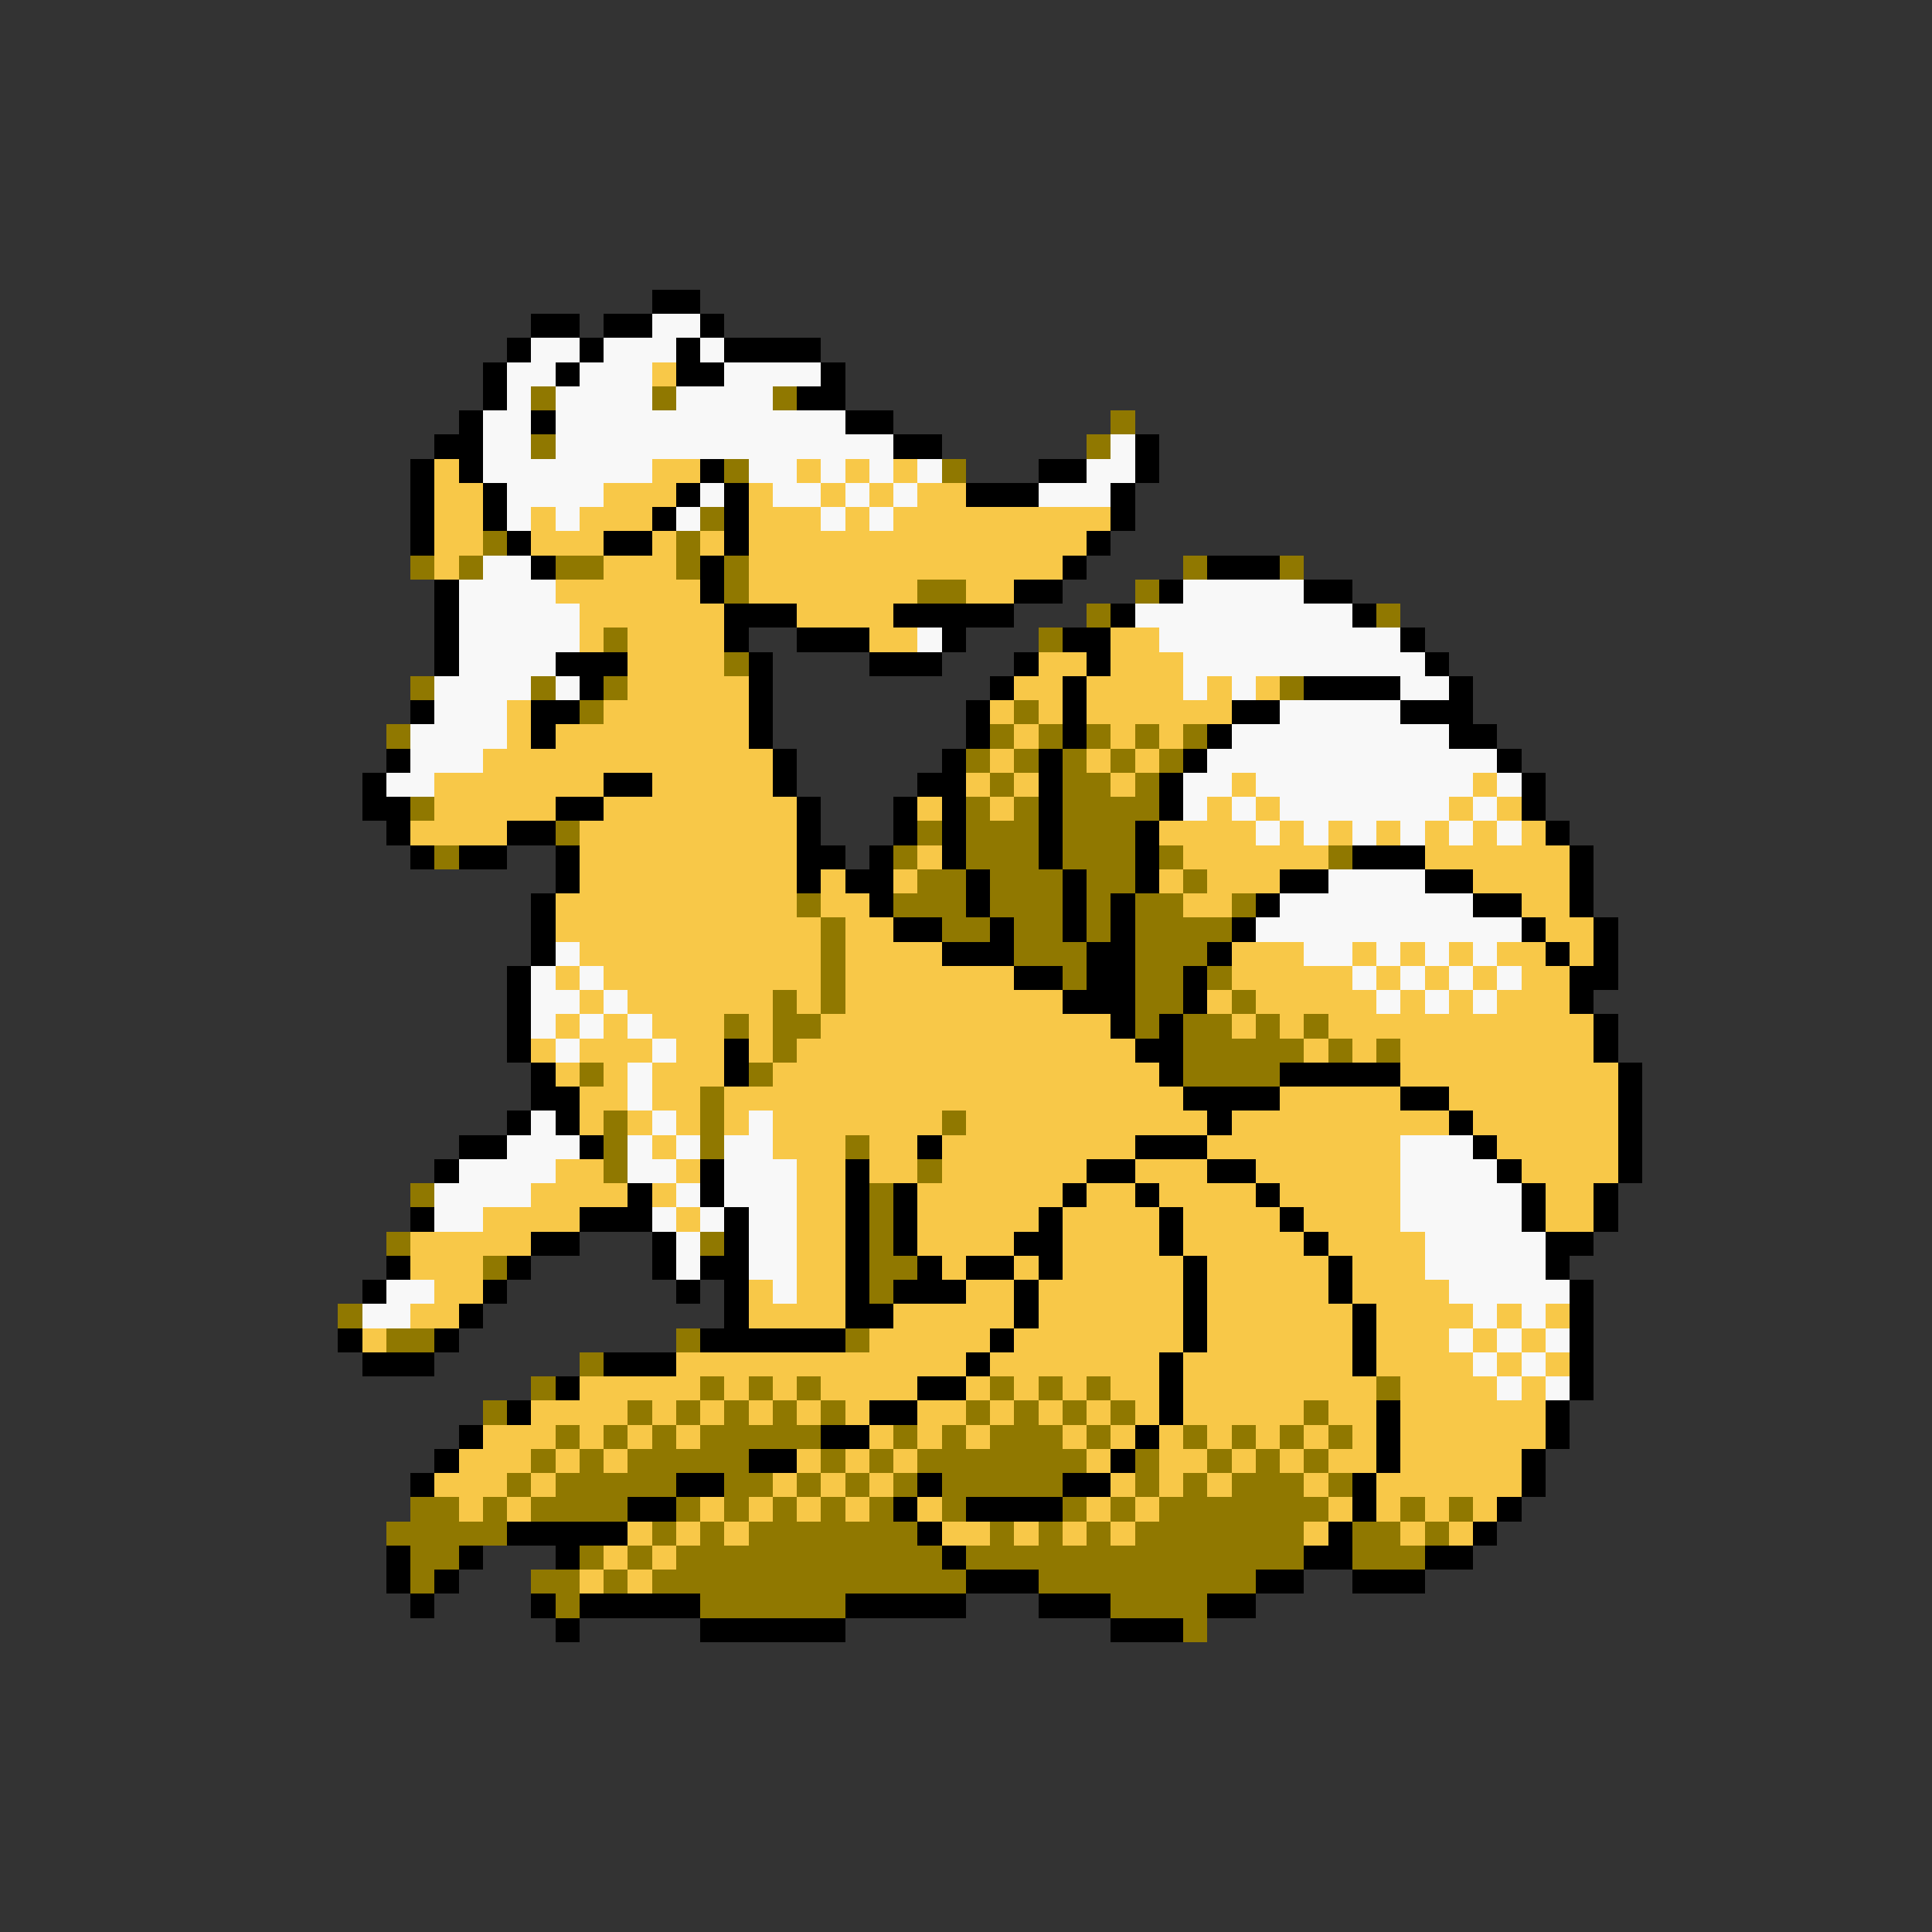 <svg xmlns="http://www.w3.org/2000/svg" viewBox="0 -0.5 80 80" shape-rendering="crispEdges">
<rect x="0" y="-0.5" width="80" height="80" fill="#333333" stroke="none"/>
<path stroke="#000000" d="M27 12h2M22 13h2M25 13h2M29 13h1M21 14h1M24 14h1M28 14h1M30 14h4M20 15h1M23 15h1M28 15h2M34 15h1M20 16h1M33 16h2M19 17h1M22 17h1M35 17h2M18 18h2M37 18h2M47 18h1M17 19h1M19 19h1M29 19h1M43 19h2M47 19h1M17 20h1M20 20h1M28 20h1M30 20h1M40 20h3M46 20h1M17 21h1M20 21h1M27 21h1M30 21h1M46 21h1M17 22h1M21 22h1M25 22h2M30 22h1M45 22h1M22 23h1M29 23h1M44 23h1M50 23h3M18 24h1M29 24h1M42 24h2M48 24h1M54 24h2M18 25h1M30 25h3M37 25h5M46 25h1M56 25h1M18 26h1M30 26h1M33 26h3M39 26h1M44 26h2M58 26h1M18 27h1M23 27h3M31 27h1M36 27h3M42 27h1M45 27h1M59 27h1M24 28h1M31 28h1M41 28h1M44 28h1M54 28h4M60 28h1M17 29h1M22 29h2M31 29h1M40 29h1M44 29h1M51 29h2M58 29h3M22 30h1M31 30h1M40 30h1M44 30h1M50 30h1M60 30h2M16 31h1M32 31h1M39 31h1M43 31h1M49 31h1M62 31h1M15 32h1M25 32h2M32 32h1M38 32h2M43 32h1M48 32h1M63 32h1M15 33h2M23 33h2M33 33h1M37 33h1M39 33h1M43 33h1M48 33h1M63 33h1M16 34h1M21 34h2M33 34h1M37 34h1M39 34h1M43 34h1M47 34h1M64 34h1M17 35h1M19 35h2M23 35h1M33 35h2M36 35h1M39 35h1M43 35h1M47 35h1M56 35h3M65 35h1M23 36h1M33 36h1M35 36h2M40 36h1M44 36h1M47 36h1M53 36h2M59 36h2M65 36h1M22 37h1M36 37h1M40 37h1M44 37h1M46 37h1M52 37h1M61 37h2M65 37h1M22 38h1M37 38h2M41 38h1M44 38h1M46 38h1M51 38h1M63 38h1M66 38h1M22 39h1M39 39h3M45 39h2M50 39h1M64 39h1M66 39h1M21 40h1M42 40h2M45 40h2M49 40h1M65 40h2M21 41h1M44 41h3M49 41h1M65 41h1M21 42h1M46 42h1M48 42h1M66 42h1M21 43h1M30 43h1M47 43h2M66 43h1M22 44h1M30 44h1M48 44h1M53 44h5M67 44h1M22 45h2M49 45h4M58 45h2M67 45h1M21 46h1M23 46h1M50 46h1M60 46h1M67 46h1M19 47h2M24 47h1M38 47h1M47 47h3M61 47h1M67 47h1M18 48h1M29 48h1M35 48h1M45 48h2M50 48h2M62 48h1M67 48h1M26 49h1M29 49h1M35 49h1M37 49h1M44 49h1M47 49h1M52 49h1M63 49h1M66 49h1M17 50h1M24 50h3M30 50h1M35 50h1M37 50h1M43 50h1M48 50h1M53 50h1M63 50h1M66 50h1M22 51h2M27 51h1M30 51h1M35 51h1M37 51h1M42 51h2M48 51h1M54 51h1M64 51h2M16 52h1M21 52h1M27 52h1M29 52h2M35 52h1M38 52h1M40 52h2M43 52h1M49 52h1M55 52h1M64 52h1M15 53h1M20 53h1M28 53h1M30 53h1M35 53h1M37 53h3M42 53h1M49 53h1M55 53h1M65 53h1M19 54h1M30 54h1M35 54h2M42 54h1M49 54h1M56 54h1M65 54h1M14 55h1M18 55h1M29 55h6M41 55h1M49 55h1M56 55h1M65 55h1M15 56h3M25 56h3M40 56h1M48 56h1M56 56h1M65 56h1M23 57h1M38 57h2M48 57h1M65 57h1M21 58h1M36 58h2M48 58h1M57 58h1M64 58h1M19 59h1M34 59h2M47 59h1M57 59h1M64 59h1M18 60h1M31 60h2M46 60h1M57 60h1M63 60h1M17 61h1M28 61h2M38 61h1M44 61h2M56 61h1M63 61h1M26 62h2M37 62h1M40 62h4M56 62h1M62 62h1M21 63h5M38 63h1M55 63h1M61 63h1M16 64h1M19 64h1M23 64h1M39 64h1M54 64h2M59 64h2M16 65h1M18 65h1M40 65h3M52 65h2M56 65h3M17 66h1M22 66h1M24 66h5M35 66h5M43 66h3M50 66h2M23 67h1M29 67h6M46 67h3" />
<path stroke="#f8f8f8" d="M27 13h2M22 14h2M25 14h3M29 14h1M21 15h2M24 15h3M30 15h4M21 16h1M23 16h4M28 16h4M20 17h2M23 17h12M20 18h2M23 18h14M46 18h1M20 19h7M31 19h2M34 19h1M36 19h1M38 19h1M45 19h2M21 20h4M29 20h1M32 20h2M35 20h1M37 20h1M43 20h3M21 21h1M23 21h1M28 21h1M34 21h1M36 21h1M20 23h2M19 24h4M49 24h5M19 25h5M47 25h9M19 26h5M38 26h1M48 26h10M19 27h4M49 27h10M18 28h4M23 28h1M49 28h1M51 28h1M58 28h2M18 29h3M53 29h5M17 30h4M51 30h9M17 31h3M50 31h12M16 32h2M49 32h2M52 32h9M62 32h1M49 33h1M51 33h1M53 33h7M61 33h1M52 34h1M54 34h1M56 34h1M58 34h1M60 34h1M62 34h1M55 36h4M53 37h8M52 38h11M23 39h1M54 39h2M57 39h1M59 39h1M61 39h1M22 40h1M24 40h1M56 40h1M58 40h1M60 40h1M62 40h1M22 41h2M25 41h1M57 41h1M59 41h1M61 41h1M22 42h1M24 42h1M26 42h1M23 43h1M27 43h1M26 44h1M26 45h1M22 46h1M27 46h1M31 46h1M21 47h3M26 47h1M28 47h1M30 47h2M58 47h3M19 48h4M26 48h2M30 48h3M58 48h4M18 49h4M28 49h1M30 49h3M58 49h5M18 50h2M27 50h1M29 50h1M31 50h2M58 50h5M28 51h1M31 51h2M59 51h5M28 52h1M31 52h2M59 52h5M16 53h2M32 53h1M60 53h5M15 54h2M61 54h1M63 54h1M60 55h1M62 55h1M64 55h1M61 56h1M63 56h1M62 57h1M64 57h1" />
<path stroke="#f8c848" d="M27 15h1M18 19h1M27 19h2M33 19h1M35 19h1M37 19h1M18 20h2M25 20h3M31 20h1M34 20h1M36 20h1M38 20h2M18 21h2M22 21h1M24 21h3M31 21h3M35 21h1M37 21h9M18 22h2M22 22h3M27 22h1M29 22h1M31 22h14M18 23h1M25 23h3M31 23h13M23 24h6M31 24h7M40 24h2M24 25h6M33 25h4M24 26h1M26 26h4M36 26h2M46 26h2M26 27h4M43 27h2M46 27h3M26 28h5M42 28h2M45 28h4M50 28h1M52 28h1M21 29h1M25 29h6M41 29h1M43 29h1M45 29h6M21 30h1M23 30h8M42 30h1M46 30h1M48 30h1M20 31h12M41 31h1M45 31h1M47 31h1M18 32h7M27 32h5M40 32h1M42 32h1M46 32h1M51 32h1M61 32h1M18 33h5M25 33h8M38 33h1M41 33h1M50 33h1M52 33h1M60 33h1M62 33h1M17 34h4M24 34h9M48 34h4M53 34h1M55 34h1M57 34h1M59 34h1M61 34h1M63 34h1M24 35h9M38 35h1M49 35h6M59 35h6M24 36h9M34 36h1M37 36h1M48 36h1M50 36h3M61 36h4M23 37h10M34 37h2M49 37h2M63 37h2M23 38h11M35 38h2M64 38h2M24 39h10M35 39h4M51 39h3M56 39h1M58 39h1M60 39h1M62 39h2M65 39h1M23 40h1M25 40h9M35 40h7M51 40h5M57 40h1M59 40h1M61 40h1M63 40h2M24 41h1M26 41h6M33 41h1M35 41h9M50 41h1M52 41h5M58 41h1M60 41h1M62 41h3M23 42h1M25 42h1M27 42h3M31 42h1M34 42h12M51 42h1M53 42h1M55 42h11M22 43h1M24 43h3M28 43h2M31 43h1M33 43h14M54 43h1M56 43h1M58 43h8M23 44h1M25 44h1M27 44h3M32 44h16M58 44h9M24 45h2M27 45h2M30 45h19M53 45h5M60 45h7M24 46h1M26 46h1M28 46h1M30 46h1M32 46h7M40 46h10M51 46h9M61 46h6M27 47h1M32 47h3M36 47h2M39 47h8M50 47h8M62 47h5M23 48h2M28 48h1M33 48h2M36 48h2M39 48h6M47 48h3M52 48h6M63 48h4M22 49h4M27 49h1M33 49h2M38 49h6M45 49h2M48 49h4M53 49h5M64 49h2M20 50h4M28 50h1M33 50h2M38 50h5M44 50h4M49 50h4M54 50h4M64 50h2M17 51h5M33 51h2M38 51h4M44 51h4M49 51h5M55 51h4M17 52h3M33 52h2M39 52h1M42 52h1M44 52h5M50 52h5M56 52h3M18 53h2M31 53h1M33 53h2M40 53h2M43 53h6M50 53h5M56 53h4M17 54h2M31 54h4M37 54h5M43 54h6M50 54h6M57 54h4M62 54h1M64 54h1M15 55h1M36 55h5M42 55h7M50 55h6M57 55h3M61 55h1M63 55h1M28 56h12M41 56h7M49 56h7M57 56h4M62 56h1M64 56h1M24 57h5M30 57h1M32 57h1M34 57h4M40 57h1M42 57h1M44 57h1M46 57h2M49 57h8M58 57h4M63 57h1M22 58h4M27 58h1M29 58h1M31 58h1M33 58h1M35 58h1M38 58h2M41 58h1M43 58h1M45 58h1M47 58h1M49 58h5M55 58h2M58 58h6M20 59h3M24 59h1M26 59h1M28 59h1M36 59h1M38 59h1M40 59h1M44 59h1M46 59h1M48 59h1M50 59h1M52 59h1M54 59h1M56 59h1M58 59h6M19 60h3M23 60h1M25 60h1M33 60h1M35 60h1M37 60h1M45 60h1M48 60h2M51 60h1M53 60h1M55 60h2M58 60h5M18 61h3M22 61h1M32 61h1M34 61h1M36 61h1M46 61h1M48 61h1M50 61h1M54 61h1M57 61h6M19 62h1M21 62h1M29 62h1M31 62h1M33 62h1M35 62h1M38 62h1M45 62h1M47 62h1M55 62h1M57 62h1M59 62h1M61 62h1M26 63h1M28 63h1M30 63h1M39 63h2M42 63h1M44 63h1M46 63h1M54 63h1M58 63h1M60 63h1M25 64h1M27 64h1M24 65h1M26 65h1" />
<path stroke="#907800" d="M22 16h1M27 16h1M32 16h1M46 17h1M22 18h1M45 18h1M30 19h1M39 19h1M29 21h1M20 22h1M28 22h1M17 23h1M19 23h1M23 23h2M28 23h1M30 23h1M49 23h1M53 23h1M30 24h1M38 24h2M47 24h1M45 25h1M57 25h1M25 26h1M43 26h1M30 27h1M17 28h1M22 28h1M25 28h1M53 28h1M24 29h1M42 29h1M16 30h1M41 30h1M43 30h1M45 30h1M47 30h1M49 30h1M40 31h1M42 31h1M44 31h1M46 31h1M48 31h1M41 32h1M44 32h2M47 32h1M17 33h1M40 33h1M42 33h1M44 33h4M23 34h1M38 34h1M40 34h3M44 34h3M18 35h1M37 35h1M40 35h3M44 35h3M48 35h1M55 35h1M38 36h2M41 36h3M45 36h2M49 36h1M33 37h1M37 37h3M41 37h3M45 37h1M47 37h2M51 37h1M34 38h1M39 38h2M42 38h2M45 38h1M47 38h4M34 39h1M42 39h3M47 39h3M34 40h1M44 40h1M47 40h2M50 40h1M32 41h1M34 41h1M47 41h2M51 41h1M30 42h1M32 42h2M47 42h1M49 42h2M52 42h1M54 42h1M32 43h1M49 43h5M55 43h1M57 43h1M24 44h1M31 44h1M49 44h4M29 45h1M25 46h1M29 46h1M39 46h1M25 47h1M29 47h1M35 47h1M25 48h1M38 48h1M17 49h1M36 49h1M36 50h1M16 51h1M29 51h1M36 51h1M20 52h1M36 52h2M36 53h1M14 54h1M16 55h2M28 55h1M35 55h1M24 56h1M22 57h1M29 57h1M31 57h1M33 57h1M41 57h1M43 57h1M45 57h1M57 57h1M20 58h1M26 58h1M28 58h1M30 58h1M32 58h1M34 58h1M40 58h1M42 58h1M44 58h1M46 58h1M54 58h1M23 59h1M25 59h1M27 59h1M29 59h5M37 59h1M39 59h1M41 59h3M45 59h1M49 59h1M51 59h1M53 59h1M55 59h1M22 60h1M24 60h1M26 60h5M34 60h1M36 60h1M38 60h7M47 60h1M50 60h1M52 60h1M54 60h1M21 61h1M23 61h5M30 61h2M33 61h1M35 61h1M37 61h1M39 61h5M47 61h1M49 61h1M51 61h3M55 61h1M17 62h2M20 62h1M22 62h4M28 62h1M30 62h1M32 62h1M34 62h1M36 62h1M39 62h1M44 62h1M46 62h1M48 62h7M58 62h1M60 62h1M16 63h5M27 63h1M29 63h1M31 63h7M41 63h1M43 63h1M45 63h1M47 63h7M56 63h2M59 63h1M17 64h2M24 64h1M26 64h1M28 64h11M40 64h14M56 64h3M17 65h1M22 65h2M25 65h1M27 65h13M43 65h9M23 66h1M29 66h6M46 66h4M49 67h1" />
</svg>
